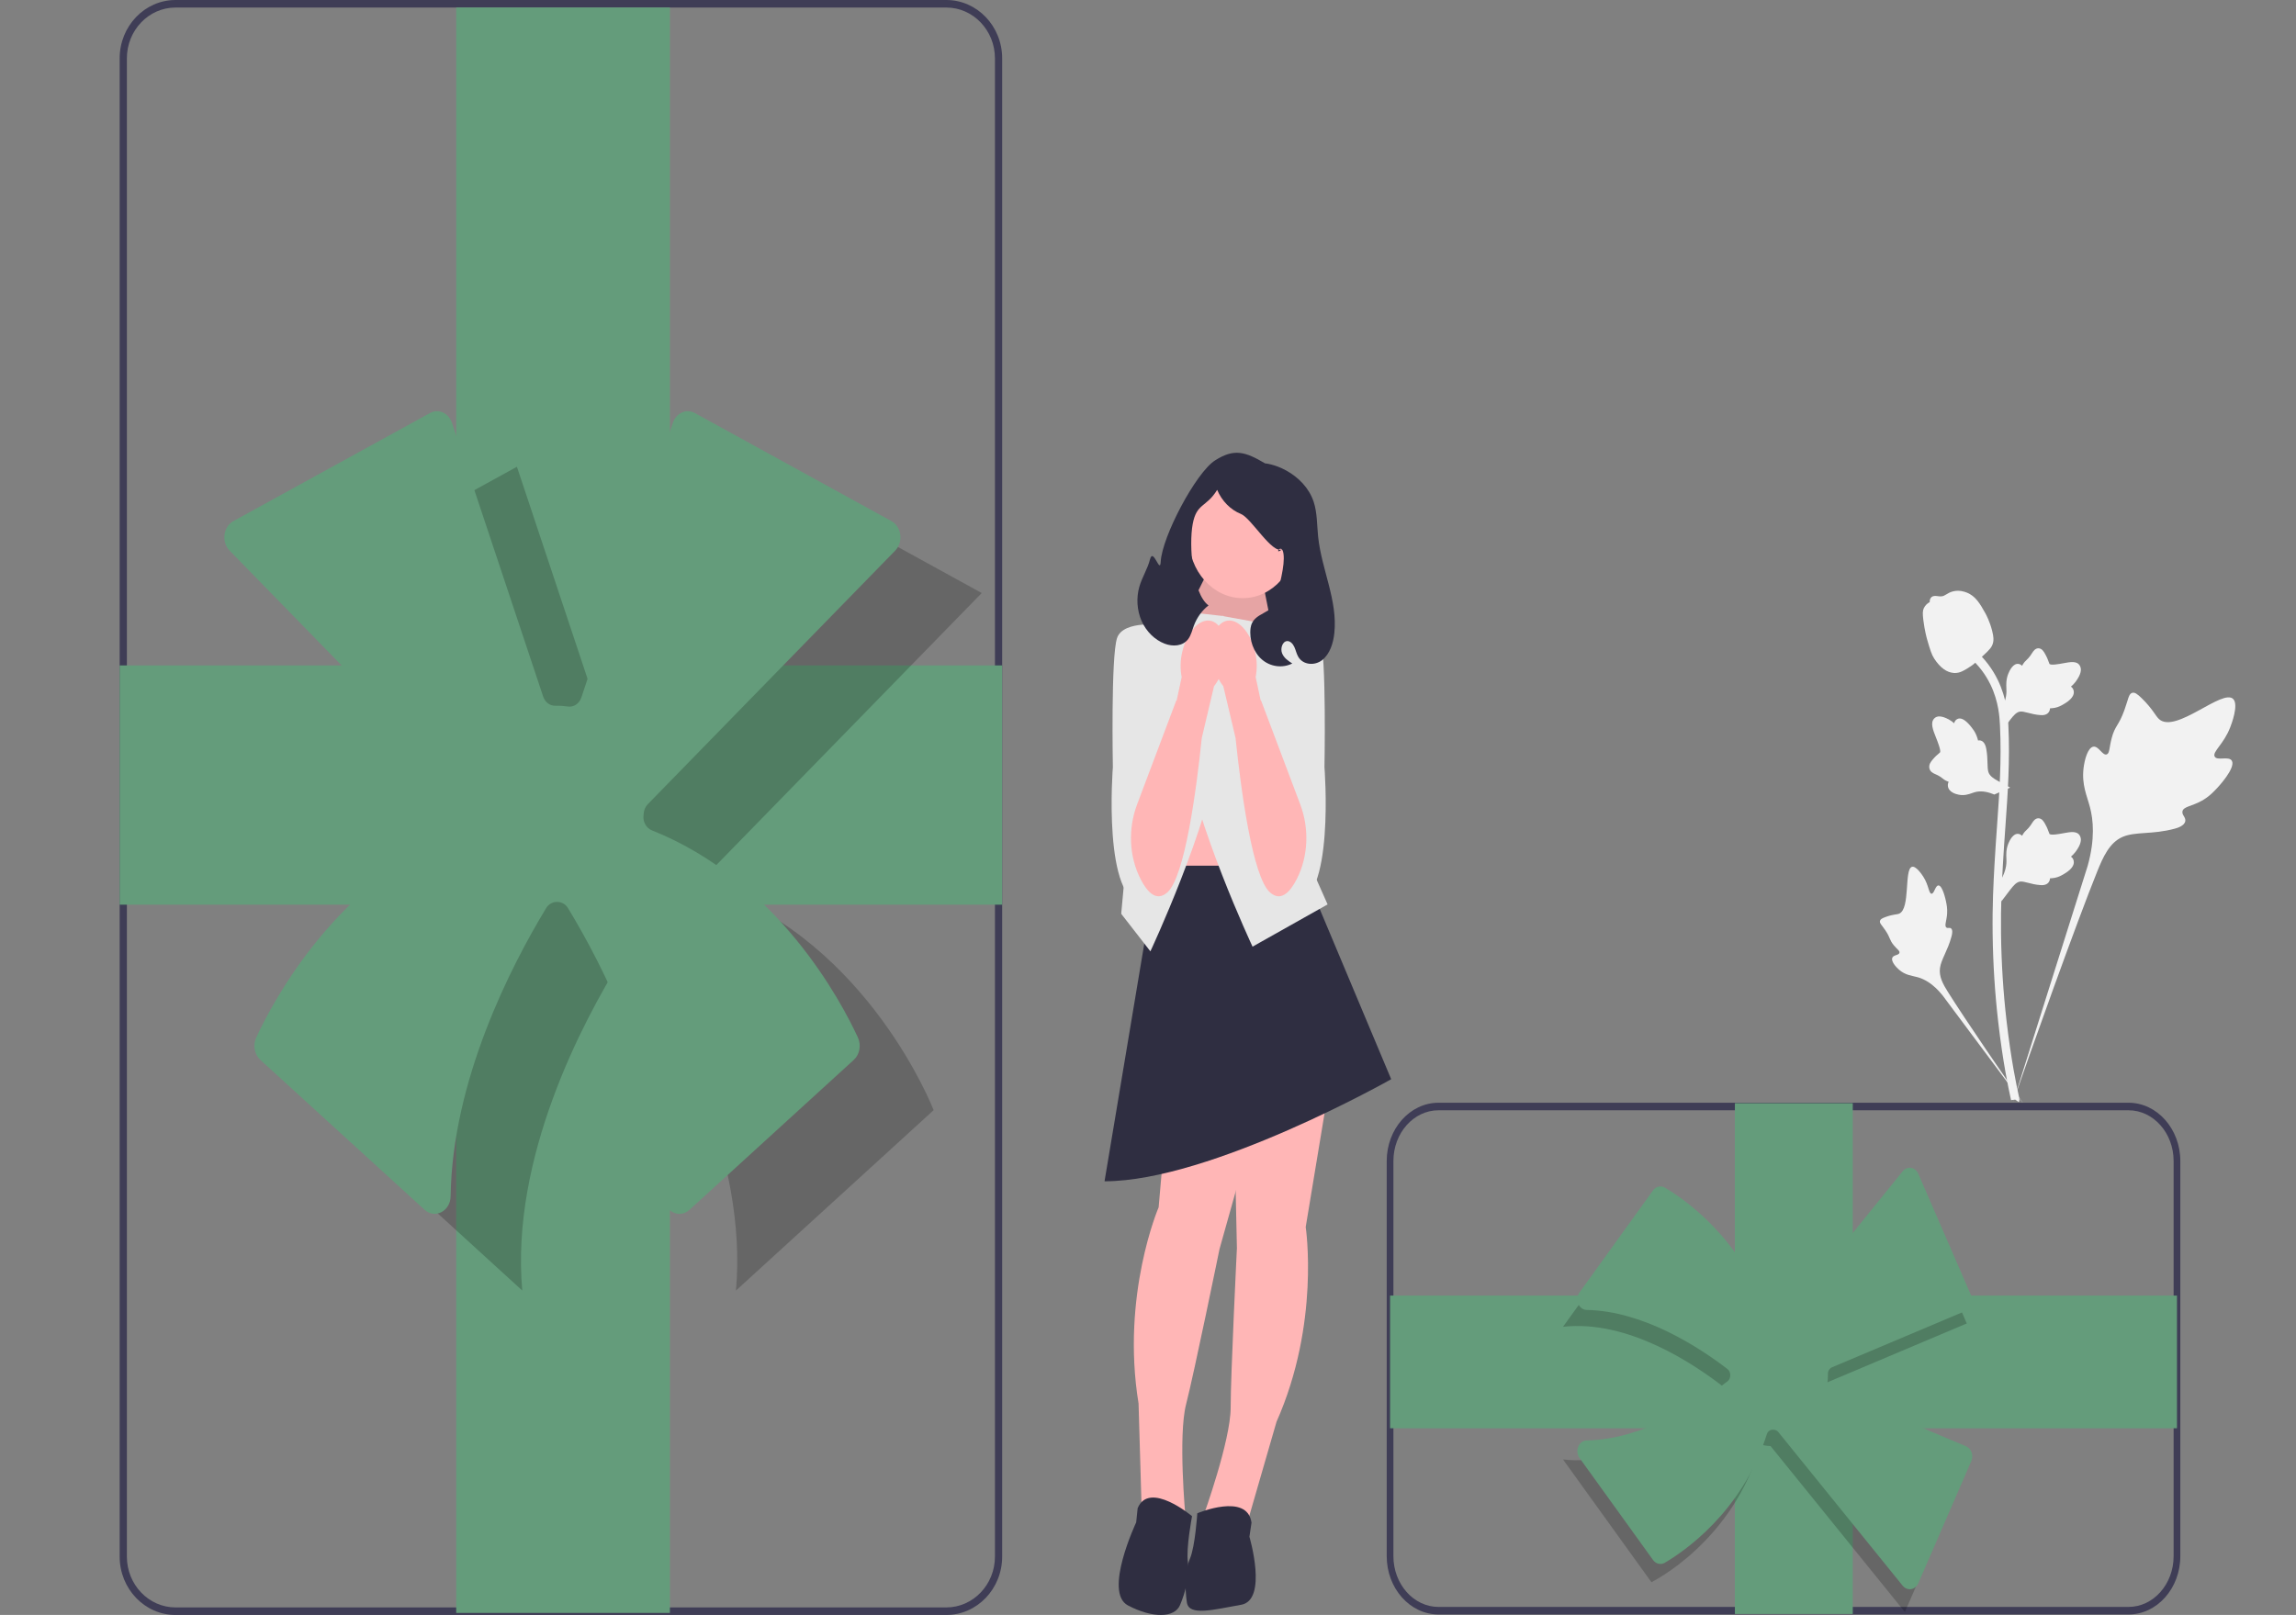 <svg width="307" height="216" viewBox="0 0 307 216" fill="none" xmlns="http://www.w3.org/2000/svg">
<rect x="0" y="0" width="307" height="216" fill="#808080" stroke="none"/>
<g clip-path="url(#clip0_417_311)">
<path d="M126.535 216H23.465C19.349 216 16 212.498 16 208.193V7.806C16 3.502 19.349 0 23.465 0H126.535C130.651 0 134 3.502 134 7.806V208.193C134 212.498 130.651 216 126.535 216ZM23.465 1.009C19.881 1.009 16.965 4.059 16.965 7.806V208.193C16.965 211.941 19.881 214.991 23.465 214.991H126.535C130.119 214.991 133.035 211.941 133.035 208.193V7.806C133.035 4.059 130.119 1.009 126.535 1.009H23.465Z" fill="#3F3D56"/>
<path d="M298.432 101.772C298.054 101.055 296.419 101.823 296.118 101.172C295.818 100.523 297.338 99.534 298.206 97.275C298.362 96.868 299.349 94.301 298.619 93.509C297.234 92.008 290.9 98.203 288.683 96.176C288.196 95.731 287.857 94.843 286.384 93.401C285.798 92.827 285.444 92.568 285.101 92.664C284.615 92.801 284.576 93.534 284.055 94.975C283.273 97.136 282.81 97.005 282.354 98.73C282.016 100.01 282.093 100.754 281.695 100.899C281.132 101.104 280.613 99.746 279.899 99.868C279.171 99.992 278.73 101.573 278.591 102.756C278.33 104.977 279.055 106.442 279.456 107.983C279.892 109.658 280.151 112.205 279.144 115.81L269.169 147.448C271.371 140.956 277.747 123.16 280.427 116.546C281.2 114.637 282.054 112.701 283.807 111.937C285.496 111.201 287.814 111.64 290.77 110.839C291.115 110.745 292.073 110.471 292.194 109.836C292.293 109.312 291.73 109.019 291.816 108.528C291.932 107.869 293.04 107.861 294.402 107.101C295.362 106.565 295.96 105.928 296.475 105.38C296.63 105.214 298.935 102.727 298.432 101.772Z" fill="#F2F2F2"/>
<path d="M259.19 118.428C258.768 118.429 258.631 119.555 258.261 119.533C257.891 119.511 257.899 118.386 257.164 117.255C257.032 117.051 256.198 115.765 255.642 115.94C254.588 116.272 255.461 121.56 253.938 122.2C253.603 122.34 253.118 122.271 252.064 122.669C251.645 122.827 251.43 122.948 251.373 123.165C251.292 123.474 251.601 123.706 252.079 124.41C252.795 125.466 252.605 125.684 253.225 126.433C253.685 126.989 254.032 127.161 253.98 127.423C253.907 127.794 253.166 127.689 253.013 128.118C252.857 128.556 253.419 129.256 253.894 129.674C254.787 130.459 255.635 130.482 256.423 130.705C257.279 130.947 258.464 131.538 259.745 133.135L270.66 147.775C268.465 144.685 262.546 136.028 260.436 132.639C259.827 131.661 259.229 130.63 259.402 129.441C259.568 128.296 260.429 127.142 260.932 125.277C260.991 125.059 261.148 124.451 260.906 124.201C260.706 123.995 260.416 124.222 260.227 124.032C259.973 123.778 260.289 123.163 260.351 122.192C260.394 121.507 260.289 120.992 260.198 120.55C260.171 120.416 259.752 118.425 259.19 118.428Z" fill="#F2F2F2"/>
<path d="M267.607 120.555L267.353 118L267.469 117.806C268.007 116.911 268.281 116.036 268.284 115.206C268.284 115.074 268.279 114.942 268.273 114.808C268.252 114.275 268.224 113.612 268.531 112.84C268.703 112.41 269.186 111.413 269.913 111.536C270.108 111.567 270.256 111.668 270.368 111.787C270.385 111.757 270.402 111.728 270.42 111.695C270.646 111.307 270.825 111.14 270.998 110.98C271.13 110.857 271.267 110.73 271.482 110.429C271.576 110.297 271.65 110.181 271.712 110.083C271.9 109.788 272.145 109.437 272.578 109.443C273.04 109.468 273.282 109.898 273.443 110.183C273.729 110.691 273.859 111.058 273.945 111.301C273.977 111.39 274.012 111.489 274.03 111.52C274.179 111.767 275.391 111.536 275.847 111.452C276.872 111.26 277.759 111.094 278.124 111.821C278.386 112.342 278.192 113.03 277.529 113.922C277.322 114.2 277.103 114.41 276.908 114.576C277.069 114.684 277.214 114.851 277.272 115.112C277.411 115.732 276.938 116.352 275.868 116.959C275.602 117.111 275.244 117.313 274.743 117.41C274.507 117.456 274.294 117.467 274.112 117.473C274.109 117.592 274.084 117.72 274.02 117.852C273.832 118.241 273.441 118.426 272.851 118.381C272.203 118.343 271.669 118.204 271.197 118.081C270.786 117.975 270.431 117.885 270.153 117.906C269.637 117.953 269.239 118.418 268.773 119.021L267.607 120.555Z" fill="#F2F2F2"/>
<path d="M268.787 105.344L266.656 106.269L266.46 106.192C265.555 105.834 264.734 105.757 264.019 105.964C263.906 105.997 263.794 106.037 263.68 106.077C263.227 106.236 262.665 106.434 261.924 106.295C261.51 106.217 260.531 105.944 260.453 105.121C260.43 104.901 260.48 104.714 260.553 104.562C260.523 104.551 260.493 104.54 260.461 104.529C260.07 104.381 259.881 104.228 259.7 104.081C259.56 103.968 259.416 103.851 259.103 103.693C258.966 103.624 258.848 103.573 258.748 103.531C258.447 103.401 258.083 103.223 257.979 102.75C257.882 102.24 258.191 101.867 258.395 101.62C258.759 101.179 259.041 100.945 259.228 100.79C259.296 100.733 259.373 100.669 259.395 100.641C259.569 100.417 259.064 99.156 258.876 98.68C258.451 97.613 258.082 96.689 258.615 96.107C258.996 95.69 259.637 95.727 260.571 96.222C260.862 96.377 261.099 96.563 261.29 96.733C261.343 96.53 261.449 96.33 261.659 96.2C262.156 95.892 262.809 96.25 263.602 97.261C263.8 97.512 264.064 97.85 264.275 98.371C264.374 98.617 264.438 98.846 264.489 99.042C264.592 99.016 264.708 99.01 264.838 99.047C265.219 99.153 265.478 99.532 265.589 100.185C265.721 100.901 265.736 101.518 265.751 102.062C265.764 102.537 265.777 102.946 265.865 103.244C266.037 103.794 266.537 104.109 267.174 104.464L268.787 105.344Z" fill="#F2F2F2"/>
<path d="M267.607 97.818L267.353 95.264L267.469 95.07C268.007 94.174 268.281 93.3 268.284 92.47C268.284 92.338 268.279 92.206 268.273 92.071C268.252 91.538 268.224 90.876 268.531 90.104C268.703 89.673 269.186 88.677 269.913 88.8C270.108 88.831 270.256 88.932 270.368 89.05C270.385 89.021 270.402 88.991 270.42 88.959C270.646 88.57 270.825 88.404 270.998 88.244C271.13 88.12 271.267 87.993 271.482 87.692C271.576 87.56 271.65 87.444 271.712 87.347C271.9 87.052 272.145 86.701 272.578 86.707C273.04 86.731 273.282 87.162 273.443 87.447C273.729 87.955 273.859 88.321 273.945 88.564C273.977 88.653 274.012 88.753 274.03 88.784C274.179 89.031 275.391 88.8 275.847 88.716C276.872 88.524 277.759 88.357 278.124 89.085C278.386 89.606 278.192 90.294 277.529 91.186C277.322 91.463 277.103 91.674 276.908 91.839C277.069 91.948 277.214 92.115 277.272 92.376C277.411 92.995 276.938 93.616 275.868 94.223C275.602 94.374 275.244 94.577 274.743 94.674C274.507 94.72 274.294 94.731 274.112 94.737C274.109 94.855 274.084 94.984 274.02 95.116C273.832 95.504 273.441 95.689 272.851 95.645C272.203 95.607 271.669 95.467 271.197 95.345C270.786 95.239 270.431 95.149 270.153 95.17C269.637 95.217 269.239 95.682 268.773 96.285L267.607 97.818Z" fill="#F2F2F2"/>
<path d="M269.929 147.406L269.454 147.071L268.899 147.142C268.89 147.084 268.86 146.951 268.815 146.742C268.567 145.6 267.81 142.124 267.179 136.65C266.739 132.828 266.489 128.899 266.438 124.971C266.386 121.036 266.552 118.057 266.684 115.663C266.785 113.857 266.906 112.137 267.026 110.462C267.343 105.987 267.643 101.759 267.42 97.079C267.371 96.035 267.267 93.86 266.139 91.546C265.484 90.204 264.582 89.012 263.458 88.006L264.157 87.016C265.398 88.129 266.396 89.449 267.123 90.939C268.374 93.505 268.487 95.874 268.541 97.013C268.768 101.775 268.465 106.043 268.144 110.562C268.025 112.231 267.904 113.943 267.804 115.741C267.673 118.114 267.509 121.067 267.56 124.951C267.61 128.833 267.857 132.714 268.291 136.487C268.915 141.892 269.66 145.317 269.905 146.441C270.036 147.042 270.063 147.168 269.929 147.406Z" fill="#F2F2F2"/>
<path d="M261.4 90.013C261.354 90.013 261.307 90.011 261.26 90.008C260.305 89.95 259.42 89.306 258.63 88.094C258.26 87.525 258.07 86.874 257.692 85.578C257.634 85.378 257.349 84.364 257.176 82.969C257.062 82.058 257.076 81.676 257.237 81.34C257.415 80.965 257.703 80.703 258.027 80.527C258.013 80.406 258.025 80.281 258.071 80.154C258.263 79.627 258.771 79.697 259.046 79.73C259.185 79.75 259.359 79.775 259.546 79.764C259.841 79.748 259.999 79.65 260.239 79.502C260.469 79.36 260.754 79.183 261.178 79.086C262.013 78.89 262.712 79.156 262.943 79.244C264.156 79.699 264.755 80.761 265.447 81.991C265.585 82.238 266.059 83.136 266.372 84.367C266.598 85.255 266.566 85.65 266.498 85.943C266.36 86.546 266.034 86.892 265.206 87.654C264.342 88.452 263.908 88.852 263.535 89.095C262.668 89.659 262.123 90.013 261.4 90.013Z" fill="#F2F2F2"/>
<path d="M134 89H16V121H134V89Z" fill="#649C7B"/>
<path d="M89.575 1H61V215.728H89.575V1Z" fill="#649C7B"/>
<path opacity="0.2" d="M95.176 118.716C95.379 117.83 95.499 116.909 95.529 115.959L131.267 79.318L100.549 62.429L87.011 103.072C86.086 102.8 85.12 102.64 84.119 102.64C83.587 102.64 83.069 102.695 82.556 102.774L69.117 62.429L38.399 79.318L72.733 114.519C72.711 114.847 72.689 115.174 72.689 115.508C72.689 116.618 72.827 117.688 73.062 118.716C52.016 126.12 43.4 148.481 43.4 148.481L69.832 172.608C68.255 154.861 77.882 136.691 83.087 128.317C83.427 128.351 83.77 128.375 84.119 128.375C84.467 128.375 84.811 128.351 85.151 128.317C90.356 136.691 99.983 154.861 98.406 172.608L124.838 148.481C124.838 148.481 116.222 126.12 95.176 118.716Z" fill="black"/>
<path d="M90.853 162.349C90.545 162.349 90.234 162.273 89.941 162.119C89.199 161.729 88.73 160.916 88.717 159.998C88.5 144.439 80.62 129.169 75.942 121.451C75.629 120.936 75.09 120.628 74.498 120.628H74.496C73.882 120.628 73.343 120.936 73.03 121.451C68.352 129.169 60.472 144.439 60.255 159.998C60.242 160.916 59.773 161.729 59.031 162.119C58.282 162.514 57.417 162.395 56.776 161.809L34.806 141.755C34.022 141.039 33.792 139.785 34.259 138.772C36.48 133.958 45.03 117.73 61.809 111.058C62.557 110.76 63.012 109.921 62.914 109.016C62.86 108.511 62.832 108.004 62.832 107.509C62.833 106.918 62.633 106.382 62.282 106.023L30.698 73.64C30.174 73.103 29.921 72.311 30.022 71.521C30.122 70.732 30.562 70.051 31.199 69.701L57.495 55.243C58.035 54.947 58.664 54.92 59.223 55.17C59.781 55.42 60.222 55.927 60.433 56.56L72.626 93.164C72.877 93.92 73.523 94.413 74.255 94.392C74.808 94.378 75.368 94.414 75.927 94.496C76.715 94.614 77.459 94.114 77.735 93.284L89.968 56.56C90.179 55.927 90.62 55.42 91.178 55.17C91.736 54.92 92.366 54.947 92.906 55.243L119.202 69.701C119.839 70.051 120.279 70.732 120.379 71.522C120.48 72.311 120.227 73.103 119.703 73.64L86.613 107.567C86.304 107.883 86.112 108.314 86.072 108.782C86.063 108.882 86.054 108.983 86.043 109.084C85.952 109.933 86.421 110.763 87.158 111.056C103.941 117.727 112.492 133.957 114.713 138.772C115.18 139.785 114.95 141.039 114.166 141.755L92.196 161.809C91.806 162.166 91.332 162.349 90.853 162.349Z" fill="#649C7B"/>
<path d="M284.607 215.933H192.345C188.526 215.933 185.419 212.435 185.419 208.136V155.288C185.419 150.989 188.526 147.491 192.345 147.491H284.607C288.426 147.491 291.533 150.989 291.533 155.288V208.136C291.533 212.435 288.426 215.933 284.607 215.933ZM192.345 148.499C189.02 148.499 186.314 151.544 186.314 155.288V208.136C186.314 211.879 189.02 214.925 192.345 214.925H284.607C287.932 214.925 290.637 211.879 290.637 208.136V155.288C290.637 151.544 287.932 148.499 284.607 148.499H192.345Z" fill="#3F3D56"/>
<path d="M247.736 147.551H231.973V215.873H247.736V147.551Z" fill="#649C7B"/>
<path d="M291.085 173.283H185.867V191.028H291.085V173.283Z" fill="#649C7B"/>
<path opacity="0.2" d="M235.399 193.196C235.833 193.322 236.284 193.397 236.749 193.415L254.704 215.61L262.98 196.533L243.064 188.126C243.198 187.551 243.276 186.951 243.276 186.33C243.276 185.999 243.249 185.677 243.21 185.359L262.98 177.013L254.704 157.936L237.455 179.259C237.295 179.245 237.134 179.231 236.971 179.231C236.427 179.231 235.902 179.317 235.399 179.463C231.77 166.393 220.813 161.042 220.813 161.042L208.991 177.457C217.687 176.478 226.59 182.456 230.694 185.688C230.677 185.9 230.665 186.113 230.665 186.33C230.665 186.546 230.677 186.759 230.694 186.971C226.59 190.203 217.687 196.181 208.991 195.202L220.813 211.617C220.813 211.617 231.77 206.267 235.399 193.196Z" fill="black"/>
<path d="M255.352 212.558C254.995 212.558 254.651 212.39 254.407 212.088L237.782 191.537C237.645 191.367 237.445 191.26 237.22 191.234L237.148 191.226C236.742 191.175 236.371 191.422 236.244 191.828C232.963 202.302 224.974 207.633 222.603 209.017C222.069 209.33 221.406 209.173 221.026 208.643L211.198 194.998C210.887 194.566 210.824 193.983 211.034 193.477C211.241 192.978 211.671 192.664 212.157 192.655C219.755 192.523 227.22 187.641 230.994 184.743C231.221 184.568 231.356 184.267 231.356 183.937C231.356 183.593 231.221 183.291 230.994 183.117C227.221 180.219 219.756 175.337 212.157 175.205C211.671 175.197 211.24 174.882 211.034 174.383C210.824 173.877 210.887 173.294 211.198 172.862L221.026 159.216C221.407 158.689 222.07 158.531 222.603 158.842C224.973 160.227 232.961 165.557 236.243 176.027C236.37 176.433 236.733 176.686 237.099 176.636C237.497 176.58 237.894 176.567 238.277 176.599L254.407 156.659C254.693 156.306 255.114 156.136 255.533 156.204C255.953 156.272 256.315 156.568 256.5 156.997L263.586 173.33C263.744 173.693 263.758 174.118 263.625 174.494C263.492 174.869 263.222 175.166 262.886 175.308L244.949 182.88C244.619 183.02 244.403 183.383 244.412 183.784L244.414 183.93C244.414 184.244 244.394 184.563 244.356 184.879C244.307 185.286 244.532 185.691 244.891 185.843L262.886 193.44C263.223 193.582 263.492 193.879 263.625 194.255C263.758 194.631 263.743 195.055 263.586 195.418L256.5 211.751C256.315 212.18 255.953 212.476 255.533 212.543C255.473 212.553 255.412 212.558 255.352 212.558Z" fill="#649C7B"/>
<path d="M171.792 86.54H157.363V81.192C157.363 72.227 163.829 64.948 171.792 64.948L171.792 86.54Z" fill="#2F2E41"/>
<path d="M168.594 76.556L171.075 89.118L156.538 86.4L162.462 74.52L168.594 76.556Z" fill="#FFB6B6"/>
<path opacity="0.1" d="M168.594 76.556L171.075 89.118L156.538 86.4L162.462 74.52L168.594 76.556Z" fill="black"/>
<path d="M168.594 103.391H154.656V126.614H168.594V103.391Z" fill="#FFB6B6"/>
<path d="M177.654 145.6L174.587 164.115C174.587 164.115 176.539 176.982 170.685 190.162L166.782 203.656L160.928 202.715C160.928 202.715 164.552 192.673 164.552 188.279C164.552 183.886 165.388 166.94 165.388 166.94L164.97 147.603L177.654 145.6Z" fill="#FFB6B6"/>
<path d="M160.092 202.401C160.092 202.401 166.782 199.577 167.34 203.656L167.061 205.539C167.061 205.539 169.57 214.012 165.946 214.64C162.322 215.268 158.977 216.209 158.698 214.326C158.419 212.443 158.424 210.093 159.119 208.444C159.813 206.795 160.092 202.401 160.092 202.401Z" fill="#2F2E41"/>
<path d="M156.552 142.728L154.923 161.473C154.923 161.473 149.87 173.221 152.237 187.714L152.652 201.898L158.508 202.826C158.508 202.826 157.508 192.046 158.593 187.825C159.678 183.605 163.061 167.066 163.061 167.066L168.24 148.622L156.552 142.728Z" fill="#FFB6B6"/>
<path d="M159.389 202.787C159.389 202.787 153.66 197.979 152.117 201.723L151.92 203.619C151.92 203.619 147.496 212.99 150.822 214.727C154.148 216.465 157.049 216.399 157.782 214.678C158.515 212.956 159.091 210.697 158.831 208.896C158.571 207.094 159.389 202.787 159.389 202.787Z" fill="#2F2E41"/>
<path d="M174.03 115.787L186.017 144.344C186.017 144.344 161.904 157.996 147.688 157.996L154.746 115.787L174.03 115.787Z" fill="#2F2E41"/>
<path d="M163.298 82.365L170.267 83.62L169.709 103.391L177.515 120.965L167.479 126.614C167.479 126.614 159.674 109.981 158.28 99.625C156.887 89.269 157.723 81.737 157.723 81.737L163.298 82.365Z" fill="#E6E6E6"/>
<path d="M158.001 82.993L151.033 84.248L151.59 104.019L149.917 122.22L153.82 127.241C153.82 127.241 161.625 110.609 163.019 100.253C164.413 89.897 163.577 82.365 163.577 82.365L158.001 82.993Z" fill="#E6E6E6"/>
<path d="M168.734 84.091L170.267 83.62C170.267 83.62 175.702 82.836 176.539 85.346C177.375 87.857 177.096 102.606 177.096 102.606C177.096 102.606 178.535 120.709 172.937 120.916C167.34 121.122 168.455 106.059 168.455 106.059L168.734 84.091Z" fill="#E6E6E6"/>
<path d="M166.162 80.003C170.146 80.003 173.376 76.367 173.376 71.881C173.376 67.396 170.146 63.759 166.162 63.759C162.177 63.759 158.947 67.396 158.947 71.881C158.947 76.367 162.177 80.003 166.162 80.003Z" fill="#FFB6B6"/>
<path d="M163.905 83.059C165.453 82.617 167.207 84.478 167.825 87.217C168.085 88.307 168.109 89.452 167.895 90.555L168.56 93.668L168.609 93.665L173.855 107.582C175.075 110.818 174.946 114.533 173.39 117.581C172.465 119.394 171.25 120.613 169.823 119.369C167.457 117.304 165.911 105.483 165.205 98.692L163.573 91.789C162.917 90.934 162.454 89.915 162.22 88.817C161.603 86.079 162.357 83.501 163.905 83.059Z" fill="#FFB6B6"/>
<path d="M157.165 84.091L155.632 83.62C155.632 83.62 150.196 82.836 149.36 85.346C148.524 87.857 148.802 102.606 148.802 102.606C148.802 102.606 147.364 120.709 152.962 120.916C158.559 121.122 157.444 106.059 157.444 106.059L157.165 84.091Z" fill="#E6E6E6"/>
<path d="M161.994 83.059C160.446 82.617 158.692 84.478 158.074 87.217C157.814 88.307 157.79 89.452 158.004 90.555L157.339 93.668L157.29 93.665L152.044 107.582C150.824 110.818 150.953 114.533 152.509 117.581C153.434 119.394 154.649 120.613 156.075 119.369C158.442 117.304 159.988 105.483 160.694 98.692L162.326 91.789C162.981 90.934 163.445 89.915 163.678 88.817C164.296 86.079 163.542 83.501 161.994 83.059Z" fill="#FFB6B6"/>
<path d="M152.35 78.452C152.716 77.196 153.441 76.096 153.765 74.825C154.195 73.138 155.112 76.881 155.201 75.129C155.371 71.797 159.888 63.227 162.466 61.58C165.045 59.934 166.526 60.43 169.153 61.976C169.153 61.976 170.428 62.068 172.016 62.95C173.603 63.833 175.032 65.246 175.65 67.114C176.139 68.594 176.085 70.221 176.249 71.79C176.704 76.161 178.881 80.319 178.414 84.689C178.268 86.052 177.808 87.462 176.817 88.264C175.827 89.066 174.227 88.978 173.576 87.818C173.353 87.421 173.259 86.952 173.069 86.535C172.878 86.118 172.534 85.73 172.117 85.743C171.492 85.763 171.174 86.707 171.42 87.355C171.667 88.002 172.247 88.393 172.791 88.74C171.495 89.397 169.887 89.192 168.754 88.227C167.62 87.262 167.008 85.576 167.217 83.993C167.511 81.763 170.397 82.225 170.737 80.003C170.984 78.386 171.853 75.68 171.616 74.06C171.38 72.441 170.243 74.402 171.44 73.466C170.123 74.181 167.304 69.289 165.925 68.741C164.546 68.193 163.376 67.007 162.749 65.519C161.286 67.907 159.999 67.258 159.475 70.098C158.951 72.938 159.435 79.391 161.593 80.976C160.73 81.639 160.041 82.588 159.636 83.672C159.407 84.287 159.258 84.959 158.877 85.47C158.149 86.445 156.806 86.504 155.735 86.094C154.407 85.586 153.272 84.47 152.646 83.057C152.021 81.644 151.911 79.952 152.35 78.452Z" fill="#2F2E41"/>
</g>
<defs>
<clipPath id="clip0_417_311">
<rect width="307" height="216" fill="white"/>
</clipPath>
</defs>
</svg>
